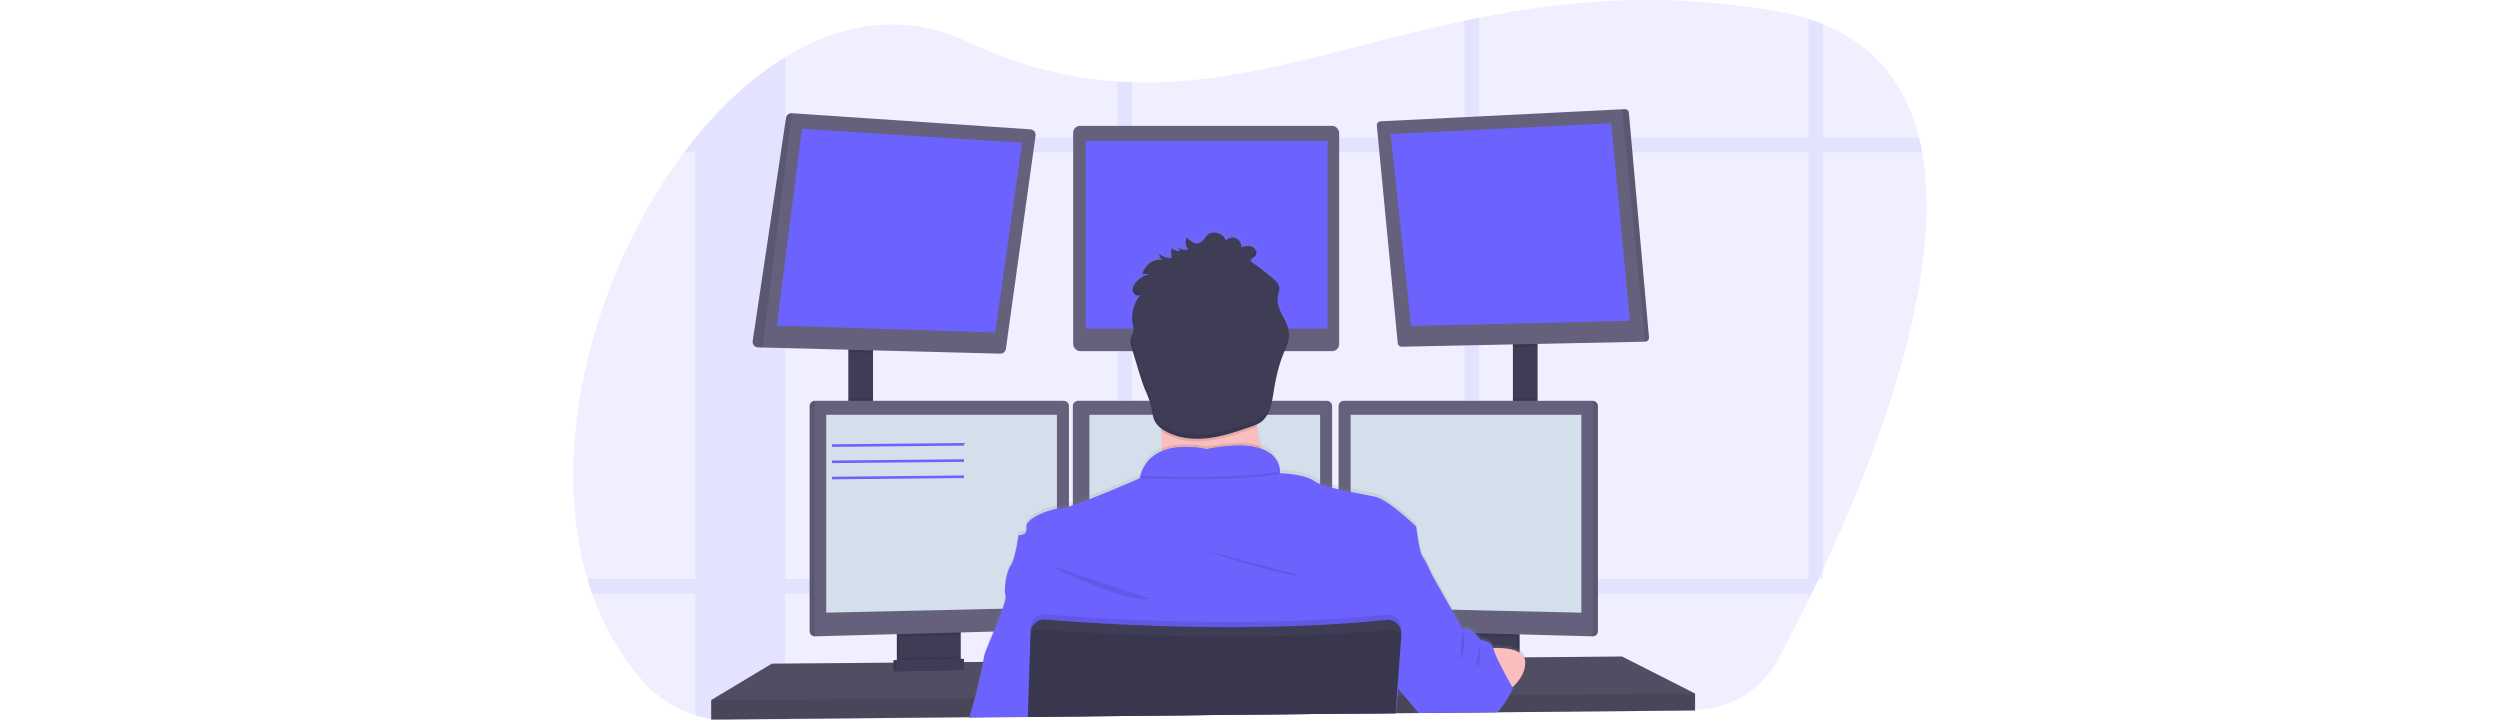 <svg height="300" viewBox="0 0 1041.32 554.17" width="1041.32" xmlns="http://www.w3.org/2000/svg" xmlns:xlink="http://www.w3.org/1999/xlink"><linearGradient id="a" gradientUnits="userSpaceOnUse" x1="597.75" x2="597.75" y1="725.44" y2="347.69"><stop offset="0" stop-color="#808080" stop-opacity=".25"/><stop offset=".54" stop-color="#808080" stop-opacity=".12"/><stop offset="1" stop-color="#808080" stop-opacity=".1"/></linearGradient><path d="m1040.82 611.12q-1.74 3.75-3.47 7.4-2.7 5.67-5.33 11.12c-.78 1.61-1.56 3.19-2.32 4.77-8.6 17.57-16.63 33.11-23.45 45.89a73.21 73.21 0 0 1 -63.81 38.7l-151.65 1.65h-1.6l-13 .14-11.12.12-34.1.37h-1.38l-17.36.19h-.53l-107 1.16-95.51 1-11.11.12-69 .75h-.08l-44.75.48h-.48l-141.5 1.53-42.33.46a88.07 88.07 0 0 1 -26.67-3.82 86.39 86.39 0 0 1 -39.09-24.75c-18.18-20.03-31.43-43.4-40.33-68.76q-1.93-5.49-3.6-11.12c-30.81-104.15 6.75-238.52 74.35-328.44q4.25-5.64 8.64-11l.07-.08c20.79-25.52 44.1-46.84 68.93-62 44-26.91 92.75-34.49 140.7-11.9 40.57 19.12 78.45 28.11 115.17 30.55 3.71.24 7.42.42 11.11.53 84.23 2.65 163.17-27.7 255.87-47.29 3.69-.78 7.39-1.55 11.12-2.28 66.13-13.16 139.49-20.1 226.73-5.51a189.09 189.09 0 0 1 26.76 6.4q5.77 1.86 11.12 4c41.64 16.94 64.35 48.24 74 87.46q1.37 5.46 2.37 11.11c17.11 94.34-33 228.16-76.37 321.05z" fill="#6c63ff" opacity=".1" transform="translate(-79.34 -172.91)"/><g fill="#6c63ff" opacity=".1" transform="translate(-79.34 -172.91)"><path d="m242.24 217v509.62l-42.33.46a88.07 88.07 0 0 1 -26.67-3.82v-444.26h.07c20.79-25.55 44.1-46.87 68.93-62z"/><path d="m1117.24 290.08h-952.64q4.25-5.64 8.64-11v-.08h941.63q1.37 5.43 2.37 11.08z"/><path d="m1040.82 191.51v427h-3.47q-2.7 5.67-5.33 11.12c-.78 1.61-1.56 3.19-2.32 4.77v-446.93q5.77 1.86 11.12 4.04z"/><path d="m776.21 186.58v534.25l-11.12.12v-532.09c3.69-.78 7.39-1.55 11.12-2.28z"/><path d="m509.22 236.15v487.58l-11.11.12v-488.23c3.71.24 7.42.38 11.11.53z"/><path d="m1037.35 618.52q-2.7 5.67-5.33 11.12h-938.17q-1.93-5.49-3.6-11.12z"/></g><path d="m211.6 265.83h19v57.66h-19z" fill="#3f3d56"/><path d="m722.93 262.83h19v61h-19z" fill="#3f3d56"/><path d="m863.1 533.65v13l-151.92 1.4-1.62.03-57.74.53-1.38.02-17.55.15h-.52l-106.98.99-175.61 1.63h-.15l-44.65.42-.48.01-198.4 1.82v-15l46.65-28 93.6-.78 2-.01.66-.01 2-.03 44.94-.37 2.01-.01.64-.01 2-.01 14.41-.12.38-.01 35.55-.3h.29l277.4-2.34 6.79-.05h.68l5.18-.05 37.65-.31 2-.03 1.85-.02h.96l11.71-.09 2.32-.03 3.11-.02 9.75-.09 15.47-.13 2-.02 3.48-.02h.65l74.71-.64z" fill="#65617d"/><path d="m863.1 533.65v13l-151.92 1.4-1.62.03-57.74.53-1.38.02-17.55.15h-.52l-106.98.99-175.61 1.63h-.15l-44.65.42-.48.01-198.4 1.82v-15l46.65-28 93.6-.78 2-.01.66-.01 2-.03 44.94-.37 2.01-.01.64-.01 2-.01 14.41-.12.38-.01 35.55-.3h.29l277.4-2.34 6.79-.05h.68l5.18-.05 37.65-.31 2-.03 1.85-.02h.96l11.71-.09 2.32-.03 3.11-.02 9.75-.09 15.47-.13 2-.02 3.48-.02h.65l74.71-.64z" opacity=".2"/><g transform="translate(-79.34 -172.91)"><path d="m375.44 656.57v24.49a6.13 6.13 0 0 1 -3.5 5.54 6 6 0 0 1 -2.5.6l-34.9.74a6 6 0 0 1 -2.7-.57 6.12 6.12 0 0 1 -3.57-5.57v-25.23z" fill="#3f3d56"/><path d="m375.44 656.57v24.49a6.13 6.13 0 0 1 -3.5 5.54 6 6 0 0 1 -2.5.6l-34.9.74a6 6 0 0 1 -2.7-.57 6.12 6.12 0 0 1 -3.57-5.57v-25.23z" opacity=".1"/><path d="m377.44 656.57v24.49a6.13 6.13 0 0 1 -3.5 5.54 6 6 0 0 1 -2.5.6l-34.9.74a6 6 0 0 1 -2.7-.57 6.12 6.12 0 0 1 -3.57-5.57v-25.23z" fill="#3f3d56"/></g><path d="m680.93 483.66h47.17v31.5h-47.17z" fill="#3f3d56"/><path d="m680.93 483.66h47.17v31.5h-47.17z" opacity=".1"/><path d="m678.93 483.66h47.17v31.5h-47.17z" fill="#3f3d56"/><path d="m230.6 265.82v5.73l-19-.49v-5.24z" opacity=".1"/><path d="m435 277.31-22.83 164a4.3 4.3 0 0 1 -4.37 3.71l-182.8-4.74-3.47-.09a4.3 4.3 0 0 1 -4.16-4.87l25.63-171.68a4.3 4.3 0 0 1 4.54-3.63l183.46 12.42a4.29 4.29 0 0 1 4 4.88z" fill="#65617d" transform="translate(-79.34 -172.91)"/><path d="m175.93 99.16-19.33 151.33 168 5.33 20.66-146z" fill="#6c63ff"/><rect fill="#65617d" height="173.33" rx="5.33" width="204.67" x="384.6" y="96.82"/><path d="m394.26 108.49h186v144.33h-186z" fill="#6c63ff"/><path d="m741.93 262.82v3.79l-19 .39v-4.18z" opacity=".1"/><path d="m907 432.53a3.08 3.08 0 0 1 -3 3.28l-187.2 3.87a3.08 3.08 0 0 1 -3.13-2.79l-16.09-167.28a3.08 3.08 0 0 1 2.92-3.37l185.78-9.24 2-.1a3.07 3.07 0 0 1 3.22 2.8z" fill="#65617d" transform="translate(-79.34 -172.91)"/><path d="m628.93 103.16 169.67-8.34 14.33 152-168.33 4z" fill="#6c63ff"/><path d="m907 432.53a3.08 3.08 0 0 1 -3 3.28l-17.72-178.81 2-.1a3.07 3.07 0 0 1 3.22 2.8z" opacity=".1" transform="translate(-79.34 -172.91)"/><path d="m247.57 260-22.57 180.28-3.47-.09a4.3 4.3 0 0 1 -4.16-4.87l25.63-171.68a4.3 4.3 0 0 1 4.57-3.64z" opacity=".1" transform="translate(-79.34 -172.91)"/><path d="m211.6 306.41h19v17.08h-19z" opacity=".1"/><path d="m298.1 483.65v4.97l-47.17 1.26v-6.23z" opacity=".1"/><path d="m460.69 485.27v168.2a4 4 0 0 1 -3.85 3.95l-191.65 5.1h-.05a4 4 0 0 1 -3.95-3.95v-173.3a4 4 0 0 1 3.95-3.95h191.6a4 4 0 0 1 3.95 3.95z" fill="#65617d" transform="translate(-79.34 -172.91)"/><path d="m265.19 481.32v181.2h-.05a4 4 0 0 1 -3.95-3.95v-173.3a4 4 0 0 1 3.95-3.95z" opacity=".1" transform="translate(-79.34 -172.91)"/><path d="m194.6 319.15h177.5v148.25l-177.5 4z" fill="#d4dfec"/><path d="m722.93 306.41h19v17.42h-19z" opacity=".1"/><path d="m726.1 483.65v6.41l-47.17-1.26v-5.15z" opacity=".1"/><path d="m867.69 485.27v173.3a4 4 0 0 1 -4 3.95l-191.69-5.1a4 4 0 0 1 -3.85-3.95v-168.2a4 4 0 0 1 3.95-3.95h191.6a4 4 0 0 1 3.99 3.95z" fill="#65617d" transform="translate(-79.34 -172.91)"/><path d="m867.69 485.27v173.3a4 4 0 0 1 -4 3.95v-181.2a4 4 0 0 1 4 3.95z" opacity=".1" transform="translate(-79.34 -172.91)"/><path d="m775.6 319.15h-177.5v148.25l177.5 4z" fill="#d4dfec"/><path d="m663.19 485.27v168.2a4 4 0 0 1 -3.85 3.95l-191.65 5.1a4 4 0 0 1 -4-3.95v-173.3a4 4 0 0 1 3.95-3.95h191.6a4 4 0 0 1 3.95 3.95z" fill="#65617d" transform="translate(-79.34 -172.91)"/><path d="m397.1 319.15h177.5v148.25l-177.5 4z" fill="#d4dfec"/><path d="m863.1 533.65v13l-151.92 1.4-1.62.03-57.74.53-1.38.02-17.55.15h-.52l-106.98.99-175.61 1.63h-.15l-44.65.42-.48.01-198.4 1.82v-15l202.51-1.33h.48l40.99-.28h.19l283.08-1.87h.29l.17-.01h.47l4.79-.03h1.46l74.49-.5 4.4-.02.98-.01z" opacity=".1"/><circle cx="487.26" cy="272.16" fill="#fbbebe" r="51.33"/><g transform="translate(-79.34 -172.91)"><path d="m383.74 725.09c0-.11.06-.23.1-.35 1-3.59 2.78-9.66 4.11-14.51.17-.6.33-1.19.48-1.75 1.47-5.47 4.33-18.28 5.92-26.27.56-2.81 1-5 1.09-6.1.2-1.69 3.21-8.92 6.62-17.23 2.39-5.84 5-12.22 6.91-17.6a61.38 61.38 0 0 0 2.93-9.85 5.1 5.1 0 0 0 0-2.13 14.69 14.69 0 0 1 -.48-3.5c-.23-6.2 1.62-16 4.48-20.11 3.5-5 6-23.66 6-23.66s5.18.75 6-3.53a6.15 6.15 0 0 0 .1-1.4 7.41 7.41 0 0 0 -.09-1.11c-.89-6.24 14.72-12.88 23.5-14.31a19.67 19.67 0 0 1 3-.28 27.24 27.24 0 0 0 6.25-1.44q1.4-.43 3-1c3.68-1.24 8.08-2.88 12.75-4.68 17.56-6.81 38.82-16 38.82-16 .15-.71.32-1.39.51-2.06a27.71 27.71 0 0 1 16.35-18.93c0-.66 0-1.33 0-2 0-3.45-.15-7-.3-10.54 0-.69-.06-1.38-.1-2.07 0-.2 0-.41 0-.61s0-.35 0-.52c0-.7-.07-1.4-.11-2.09l-.18-.14a16.41 16.41 0 0 1 -3.9-4.2 15.27 15.27 0 0 1 -1.42-3c-1.25-3.39-1.54-7.17-2.38-10.75l-.18-.74a84 84 0 0 0 -4-10.58c-2.21-5.42-3.91-11-5.6-16.65q-1.54-5.13-3.11-10.28l-1.58-5.24c-.3-1-.6-2-.83-3a13.27 13.27 0 0 1 -.26-1.4 0 0 0 0 1 0 0 10 10 0 0 1 .24-4.61 32.09 32.09 0 0 1 1.32-3 7.87 7.87 0 0 0 .5-1.38 3 3 0 0 0 .08-.32 5.65 5.65 0 0 0 .11-1.08 18.46 18.46 0 0 0 -.52-3.89.07.07 0 0 1 0-.05 2.56 2.56 0 0 0 -.05-.27 25.48 25.48 0 0 1 -.36-3 28.45 28.45 0 0 1 3.47-15.57l.19-.36a25.22 25.22 0 0 1 1.84-2.78c.31-.42.63-.82 1-1.22-1.4 1.34-3.7.75-5-.69a3.61 3.61 0 0 1 -.55-.75 3.81 3.81 0 0 1 -.23-.45c-.05-.12-.09-.25-.13-.38-.7-2.45.52-5.06 2.12-7.05a18.49 18.49 0 0 1 5.74-4.7 3.84 3.84 0 0 1 .4-.21 17.12 17.12 0 0 1 2.64-1.06 15.06 15.06 0 0 1 1.63-.44l-3.71-.34-1.5-.14a14.49 14.49 0 0 1 13-10.91h1.08a11.73 11.73 0 0 1 1.57.13 4.44 4.44 0 0 1 -2.65-4.33 14.41 14.41 0 0 0 9.19 3.06h.38a30 30 0 0 1 -.34-3.27 0 0 0 0 1 0 0 33.19 33.19 0 0 1 0-4.46 8.44 8.44 0 0 0 6.78 2.26l-2.08-2.9a9.49 9.49 0 0 0 6.56 2.05l.48-.05a7 7 0 0 0 1.19-.23h.09c-.19-.24-.36-.49-.53-.75l-.06-.12a9.67 9.67 0 0 1 -1-2.09 6.59 6.59 0 0 1 -.24-.87 8.75 8.75 0 0 1 .45-5.45c3.23 2.7 6.77 6.39 11 3.6s4.37-7.91 11-7.39a10.2 10.2 0 0 1 8.41 6.12 6.75 6.75 0 0 1 7.67-1.75 6.85 6.85 0 0 1 3.88 6.89c2.75-.69 5.71-1.37 8.35-.33s4.34 4.41 2.84 6.66a1.43 1.43 0 0 1 -.14.2c-1.23 1.59-3.95 2.46-3.66 4.46l.42.3 1.3.94a.05.05 0 0 1 0 0q7.65 5.52 14.9 11.6c2.48 2.08 5.12 4.58 5.29 7.83a8.64 8.64 0 0 1 -.24 2.37c-.16.78-.38 1.56-.55 2.34a19.51 19.51 0 0 0 -.34 6.05c.07.59.16 1.17.27 1.76 1.53 7.73 7.71 14.11 8.32 22v.56a17.78 17.78 0 0 1 -.07 2.53c-.46 4.8-2.68 9.41-4.48 14-.11.28-.22.56-.32.84-3.47 9-5.47 18.59-7 28.16a100.26 100.26 0 0 1 -2 10.09 26.73 26.73 0 0 1 -5.09 10.43 16.22 16.22 0 0 1 -3.36 3 18.67 18.67 0 0 1 -2.65 1.41s0 0 0 .06c.11.61.2 1.22.31 1.83.06.32.11.64.17 1a.14.14 0 0 0 0 .06c.84 4.73 1.8 9.36 2.81 13.76l.51 2.19c12.6 4.55 14.09 13.87 14.18 17.44a9.64 9.64 0 0 1 0 1.43s19 .5 26.5 6a20.34 20.34 0 0 0 4.51 2.3 83 83 0 0 0 9.25 2.89c1.61.42 3.29.83 5 1.23 3 .69 6.18 1.36 9.25 2 8.19 1.65 15.9 3 19.81 4 9.33 2.36 30.67 22.82 30.67 22.82s2.5 20.64 5 23.65 7 13.59 7 13.59l16.54 29.41 7 12.37h4.5c.62 0 1.84.88 3.21 2.1 1.19 1.06 2.51 2.38 3.67 3.58l1.92 2.05 1.2 1.33s7.27.18 9.24 5.93c5.92-.17 13.19.22 18.28 2.5a14.14 14.14 0 0 1 2 1.08 8.68 8.68 0 0 1 4.13 5.66 8.34 8.34 0 0 1 .18 1.44v1.7c-.36 7.57-5.29 13.87-9.82 18.11l.32.57s-.15.36-.44 1c-.08.19-.18.4-.29.64-.59 1.26-1.53 3.15-2.76 5.36a63.31 63.31 0 0 1 -9.57 13.17l-.29.3-57.74.53-.17-.2-11.2-13.36-5.57-6.64-.17-.21-.16 1.59-.54 5.3-1.3 12.81-.07.64v.17l-.15 1.48.11-1.48h-.29l-107 1-175.62 1.94v.84h-.14v-.84l-44.75.48z" fill="url(#a)"/><path d="m617.94 550.07s-99.5 12-90 0c3.44-4.34 4.39-17.2 4.2-31.85-.06-4.45-.22-9.06-.45-13.65-1.1-22-3.75-43.5-3.75-43.5s87-41 77-8.5c-4 13.13-2.69 31.57.35 48.88.89 5.05 1.92 10 3 14.7a344.67 344.67 0 0 0 9.65 33.92z" fill="#fbbebe"/><path d="m617.94 550.07s-99.5 12-90 0c3.44-4.34 4.39-17.2 4.2-31.85 15.17-6.48 34.47-1.65 34.47-1.65 20.32-4.05 33.35-3.26 41.68-.42a344.67 344.67 0 0 0 9.65 33.92z" opacity=".1"/><path d="m429.08 725.44v-.84l175.62-1.91 107-1h.3l-.11 1.48.15-1.48h.19v-.17l1.37-13.45.52-5.09.16-1.59.14-1.33 6.18-20.61 6.18-20.58 5.2-17.33 7.94-26.48s-4.5-10.5-7-13.5-5-23.5-5-23.5-21.34-20.33-30.67-22.67c-3.91-1-11.63-2.33-19.83-4-3.07-.62-6.22-1.28-9.25-2-1.71-.39-3.39-.8-5-1.21a87.91 87.91 0 0 1 -9.25-2.86 20.7 20.7 0 0 1 -4.5-2.29c-7.35-5.39-25.77-6-26.48-6a.42.42 0 0 1 0-.07v-.09a10.26 10.26 0 0 0 0-1.26c0-.4 0-.87-.09-1.4 0-.16 0-.33-.07-.5-.05-.36-.11-.74-.2-1.14a5 5 0 0 0 -.12-.53 17.21 17.21 0 0 0 -1.25-3.49c-.07-.16-.16-.33-.24-.49a18.25 18.25 0 0 0 -1.7-2.63c-.13-.17-.27-.35-.42-.52a19.58 19.58 0 0 0 -2.72-2.64c-.27-.21-.55-.43-.84-.63a4.67 4.67 0 0 0 -.51-.36l-.89-.58-.83-.48c-.73-.4-1.5-.79-2.34-1.16-.26-.12-.54-.23-.82-.34s-.72-.28-1.09-.42h-.06l-.75-.3c-.57-.19-1.15-.36-1.76-.53l-.93-.24-1-.23-1-.21c-1-.2-2.07-.38-3.19-.52l-1.14-.14-1.17-.12-1.21-.1-1.72-.1-2-.07a124.68 124.68 0 0 0 -26.24 2.79 72.27 72.27 0 0 0 -18.26-1.68h-.87l-1 .06h-.64l-1.29.12c-.43 0-.87.09-1.3.15s-.88.11-1.31.18l-.66.11c-.65.11-1.31.23-2 .37q-.33.06-.66.15c-.87.19-1.74.42-2.6.68-.43.12-.86.26-1.29.41-.22.06-.43.14-.64.22l-.64.23-.63.25-.75.3c-.38.16-.75.33-1.12.51-.21.09-.42.19-.62.3s-.41.2-.6.31a27.75 27.75 0 0 0 -6.21 4.38l-.51.49-.5.51c-.17.17-.33.35-.49.53a23.82 23.82 0 0 0 -1.82 2.25c-.16.21-.31.42-.46.64a26.69 26.69 0 0 0 -1.72 2.92c-.13.24-.25.49-.37.73a32.7 32.7 0 0 0 -2 5.25q-.28 1-.51 2s-21.17 9.34-38.73 16.1c-4.67 1.8-9.07 3.43-12.75 4.66-1.07.36-2.07.69-3 1a26.7 26.7 0 0 1 -6.25 1.44 19.67 19.67 0 0 0 -3 .28c-8.07 1.31-21.9 7-23.41 12.71a3.69 3.69 0 0 0 -.1 1.4s0 .07 0 .11c1 7-6 6-6 6s-2.5 18.5-6 23.5c-2.53 3.6-4.26 11.63-4.48 17.69a19.61 19.61 0 0 0 .44 5.63v.14c.4 1.34-.56 5-2.19 9.69-1.77 5.15-4.35 11.55-6.83 17.59-3.74 9.12-7.26 17.4-7.48 19.22-.09.81-.35 2.26-.71 4.13-1.46 7.62-4.7 22.13-6.3 28-1.19 4.38-2.92 10.38-4.11 14.5 0 .12-.07.24-.1.35l44.83-.44v.84h.14z" fill="#6c63ff"/><path d="m445.44 607.57s57 29.5 77.5 26z" opacity=".1"/><path d="m561.44 595.57s55.5 18 74 20.5-74-20.5-74-20.5z" opacity=".1"/><path d="m623 537.65c-29 5.34-83.6 4.19-107.2 3.38 8.65-31 50.83-20.46 50.83-20.46 52.21-10.42 56.21 11.2 56.37 17.08z" opacity=".1"/><path d="m623 535.65c-29 5.34-83.6 4.19-107.2 3.38 8.65-31 50.83-20.46 50.83-20.46 52.21-10.42 56.21 11.2 56.37 17.08z" fill="#6c63ff"/><path d="m776.94 672.32s34.16-5.25 34.83 9.75-17.42 25.48-17.42 25.48z" fill="#fbbebe"/><path d="m605.29 501.45a47 47 0 0 1 -4.5 1.74c-10.78 3.72-21.65 7.47-33 8.83s-23.26.16-33.16-5.5a28.77 28.77 0 0 1 -3-1.95c-1.1-22-3.75-43.5-3.75-43.5s87-41 77-8.5c-3.98 13.13-2.63 31.57.41 48.88z" opacity=".1"/><path d="m552.52 364.84a9.47 9.47 0 0 1 -8.32-1.75l2.08 2.89a8.47 8.47 0 0 1 -6.78-2.25 34.08 34.08 0 0 0 .32 7.75 14.52 14.52 0 0 1 -9.56-3 4.42 4.42 0 0 0 2.64 4.31 14.34 14.34 0 0 0 -15.6 10.71l5.22.48a18.47 18.47 0 0 0 -10.44 6.37c-1.6 2-2.82 4.56-2.12 7s4.08 4 5.92 2.26a27.94 27.94 0 0 0 -6.1 22.79 14.47 14.47 0 0 1 .46 5.26c-.33 1.65-1.37 3.08-1.89 4.69-1 2.92-.05 6.09.84 9l4.69 15.42c1.7 5.57 3.39 11.15 5.61 16.54a82.08 82.08 0 0 1 4 10.51c1.26 4.84 1.31 10.14 4 14.37a19.93 19.93 0 0 0 7.18 6.33c9.89 5.66 21.84 6.86 33.16 5.5s22.18-5.11 32.95-8.83a31 31 0 0 0 6.84-3c7.45-4.88 9.11-14.86 10.5-23.65 1.55-9.8 3.62-19.58 7.29-28.8 2.18-5.49 5-11.06 4.52-16.94-.61-7.81-6.79-14.14-8.32-21.82a19 19 0 0 1 .07-7.77 17.66 17.66 0 0 0 .79-4.7c-.17-3.22-2.81-5.7-5.29-7.77q-8.07-6.74-16.66-12.74c-.29-2 2.43-2.86 3.66-4.44 1.74-2.23-.06-5.77-2.7-6.81s-5.6-.36-8.35.33a6.59 6.59 0 0 0 -11.55-5.11 10.2 10.2 0 0 0 -8.42-6.08c-6.63-.52-6.76 4.55-11 7.34s-7.74-.89-11-3.57a9.28 9.28 0 0 0 1.36 9.18z" fill="#3f3d56"/><path d="m802.27 702.32s-.89 2.12-2.53 5.19a69 69 0 0 1 -9 13.17l-.27.29h-1.62l-57.74.53h-1.38l-.17-.2-11.2-13.29-4.22-5.01-.17-.21-.36-.42-.2-.24-.26-.31-8.21-9.74 3-12.5 5.11-21.06.13-.51 1-4 .71-3 2.38-9.78 8.16-33.65 14.5 7.5 15.29 27 8.21 14.5h4.5c.85 0 2.8 1.64 4.76 3.53.7.67 1.4 1.38 2 2 1.78 1.84 3.19 3.42 3.19 3.42s7.29.16 9.25 5.9a7 7 0 0 1 .25.85 40.3 40.3 0 0 0 2.53 6.56c1.29 2.81 2.91 6 4.55 9.19 3.05 5.85 6.15 11.42 7.29 13.44l.14.25z" fill="#6c63ff"/><path d="m716.37 657.17-.1 1.43v.1l-.17 2.3-1.33 18.51-1.61 22.3-.46 6.28-1 13.44v.17l-107 1-175.59 1.9v.84h-.14v-.84-.28l.45-14.36.86-28.06.74-23.79.07-2.37a10.53 10.53 0 0 1 11.42-10.17c4.72.4 10.85.89 18.18 1.41l3 .22c42.33 2.94 120.56 6.74 199.5 2 1.66-.09 3.33-.19 5-.31 12.24-.77 24.47-1.76 36.58-3a10.53 10.53 0 0 1 11.6 11.23z" opacity=".1"/><path d="m429.08 725.44v-.84l175.62-1.91 107-1h.3v-.17l1-13.44.43-6 1.64-22.61 1.29-17.9v-.44a10.62 10.62 0 0 0 -.11-2.47.3.3 0 0 0 0-.1 10.39 10.39 0 0 0 -2-4.64 10.54 10.54 0 0 0 -9.42-4c-12.11 1.24-24.34 2.23-36.58 3-1.67.12-3.34.22-5 .31-78.94 4.69-157.17.89-199.5-2l-3-.22c-7.33-.52-13.46-1-18.18-1.41a10.54 10.54 0 0 0 -11.24 8.53 11 11 0 0 0 -.18 1.64l-.68 22.16-.93 28.07-.44 14.36v.28.84z" fill="#3f3d56"/><path d="m716.67 664.18-1.23 15.33-1.83 22.85-.46 5.72-1 12.81-.06.64v.17l-.15 1.48.11-1.48h-.29l-107 1-175.65 1.9v-.28l.49-14.36 1-28.06.64-18.65a6.36 6.36 0 0 1 3.06-5.25 6.25 6.25 0 0 1 3.78-.9c2.1.17 4.68.37 7.69.59 4.89.36 10.92.78 17.94 1.22 13 .82 29.31 1.7 48 2.42 52 2 122.2 2.67 188.88-3.17 3-.26 6.1-.55 9.13-.84a6.26 6.26 0 0 1 3.48.66 5.16 5.16 0 0 1 .86.54 6.14 6.14 0 0 1 2 2.46 3.56 3.56 0 0 1 .25.61 6.28 6.28 0 0 1 .36 2.59z" opacity=".1"/><path d="m377.44 677.87v3.19a6.13 6.13 0 0 1 -3.5 5.54l-40.1.77a6.12 6.12 0 0 1 -3.57-5.57v-3z" opacity=".1"/></g><path d="m298.6 515.57-52.25 1v-8.67l52.25-1z" fill="#3f3d56"/><path d="m298.6 515.57-52.25 1v-8.67l52.25-1z" opacity=".1"/><path d="m300.6 515.57-52.25 1v-8.67l52.25-1z" fill="#3f3d56"/><g transform="translate(-79.34 -172.91)"><g opacity=".1"><path d="m552.93 361.56a9.75 9.75 0 0 1 -1.89-4.34 9.49 9.49 0 0 0 .42 4.6 9 9 0 0 0 1.47-.26z"/><path d="m540.23 368.2a35.12 35.12 0 0 1 -.37-3.7v3.71z"/><path d="m621.73 401.57a18.34 18.34 0 0 1 .36-2.65 18 18 0 0 0 .8-4.69 6.16 6.16 0 0 0 -.16-1.06c-.17.92-.44 1.84-.64 2.75a19.14 19.14 0 0 0 -.36 5.65z"/><path d="m600.93 370.67 1.09.79a19.71 19.71 0 0 0 2.57-2.22 3.67 3.67 0 0 0 .38-3.64 3 3 0 0 1 -.38.64c-1.23 1.58-3.95 2.45-3.66 4.43z"/><path d="m518.76 380.29a12.32 12.32 0 0 0 -.87 2.28 18.16 18.16 0 0 1 5-1.89z"/><path d="m532.55 369.41a14.83 14.83 0 0 1 -1.88-1.23 4.25 4.25 0 0 0 .09 1.18 11.86 11.86 0 0 1 1.79.05z"/><path d="m630.32 428.33c-.41 4.85-2.67 9.52-4.5 14.12-3.67 9.22-5.74 19-7.29 28.81-1.39 8.79-3 18.77-10.5 23.64a30 30 0 0 1 -6.83 3c-10.78 3.73-21.65 7.47-33 8.83s-23.26.17-33.16-5.49a20 20 0 0 1 -7.18-6.33c-2.67-4.23-2.72-9.53-4-14.37a82.21 82.21 0 0 0 -4-10.52c-2.21-5.38-3.91-11-5.6-16.53q-2.35-7.71-4.69-15.43a28.81 28.81 0 0 1 -1.14-4.75c-.39 2.56.37 5.24 1.14 7.75q2.34 7.73 4.69 15.43c1.69 5.57 3.39 11.15 5.6 16.53a82.21 82.21 0 0 1 4 10.52c1.26 4.84 1.31 10.14 4 14.37a20 20 0 0 0 7.18 6.33c9.9 5.66 21.84 6.85 33.16 5.49s22.18-5.1 33-8.83a30 30 0 0 0 6.83-3c7.45-4.87 9.11-14.85 10.5-23.64 1.55-9.81 3.62-19.59 7.29-28.81 2.18-5.48 5-11.05 4.52-16.94 0-.06-.02-.12-.02-.18z"/><path d="m510.63 424.46s0-.07 0-.11a14 14 0 0 0 -.46-5.25 26.59 26.59 0 0 1 -.39-3.32 27.35 27.35 0 0 0 .39 6.32c.16.78.34 1.57.46 2.36z"/><path d="m513.68 400a27.74 27.74 0 0 1 2.61-3.67c-1.83 1.75-5.21.19-5.92-2.24a5.83 5.83 0 0 0 0 3 4.39 4.39 0 0 0 3.31 2.91z"/></g><path d="m763.44 656.57s3.17 11.5 0 21.5 0-21.5 0-21.5z" opacity=".1"/><path d="m776.94 668.3s1.33 14.6-1.67 17.19 1.67-17.19 1.67-17.19z" opacity=".1"/></g><path d="m198.99 342.86 101.61-1" fill="none" stroke="#6c63ff" stroke-miterlimit="10" stroke-width="2"/><path d="m198.99 355.33 101.61-.99" fill="none" stroke="#6c63ff" stroke-miterlimit="10" stroke-width="2"/><path d="m198.99 367.81 101.61-1" fill="none" stroke="#6c63ff" stroke-miterlimit="10" stroke-width="2"/></svg>